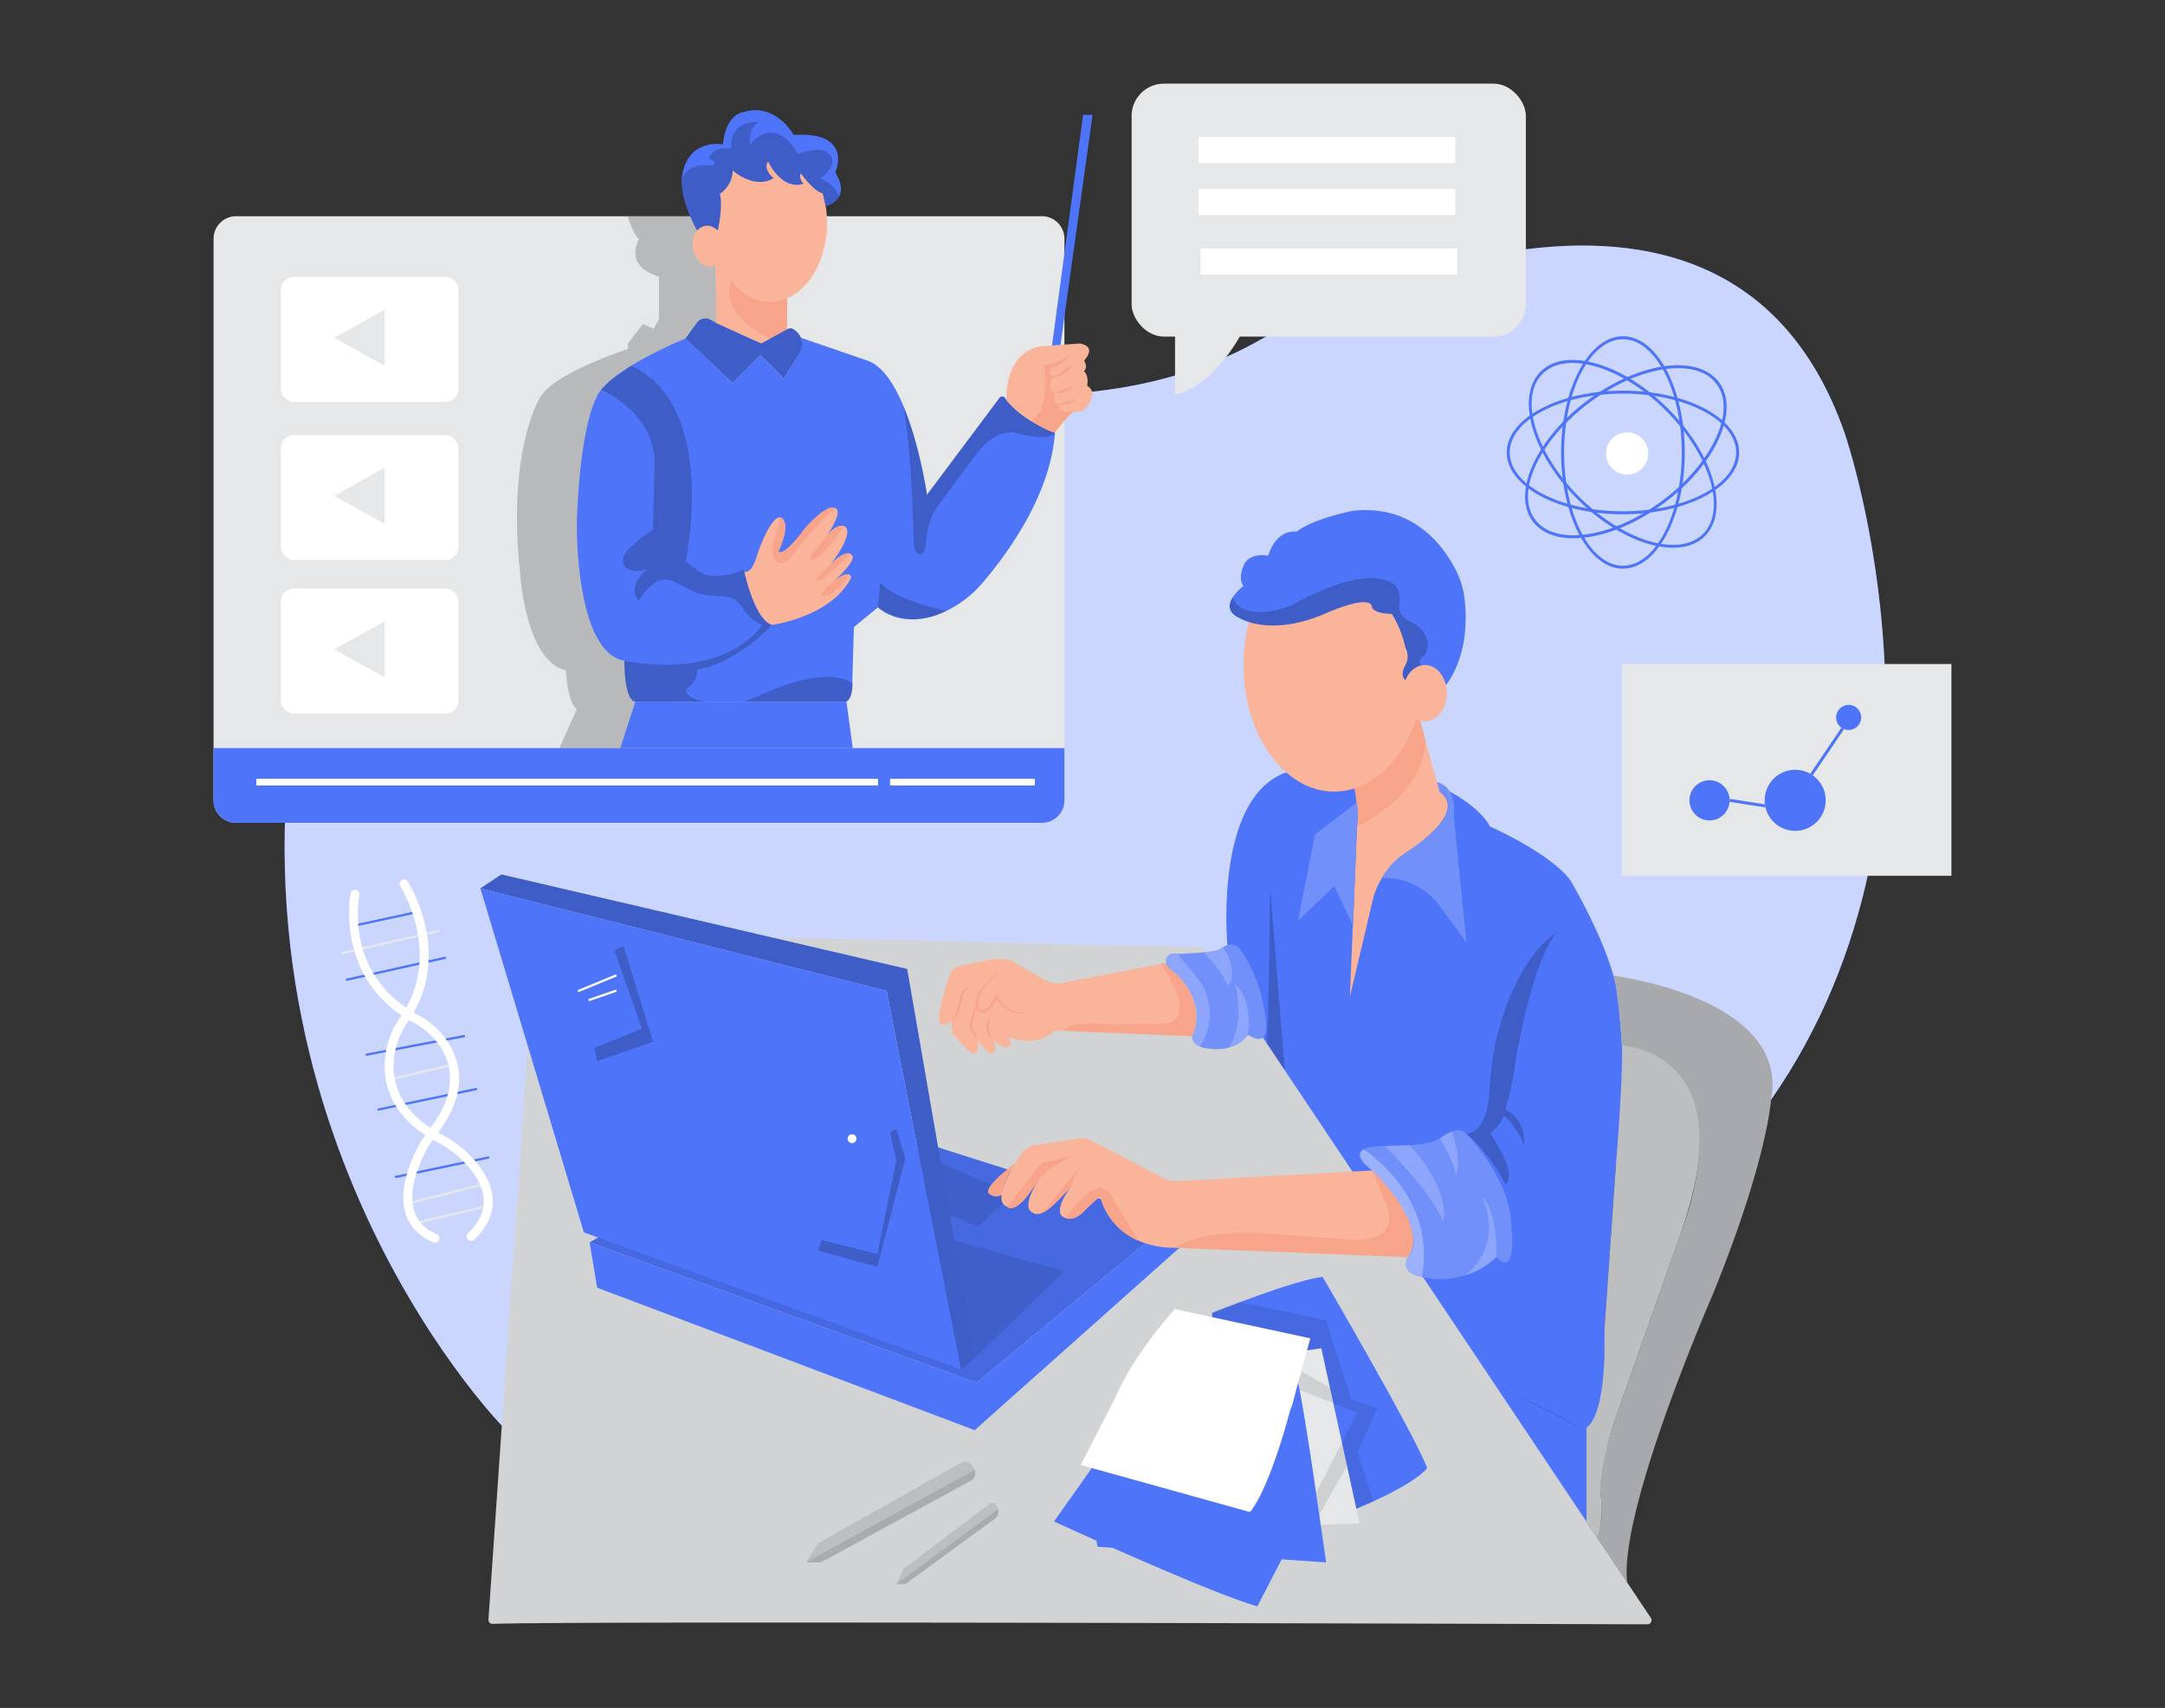 <svg id="ab6845ad-8244-4cc5-81b2-cbd36820fcca" data-name="Layer 1" xmlns="http://www.w3.org/2000/svg" width="865.76" height="682.89" viewBox="0 0 865.76 682.89"><rect x="0" y="0" width="865.76" height="682.89" fill="#333333" stroke="none"/><path d="M200.66,570s-126-129.21-74.47-325.19c0,0,27.58-173.11,193.1-102.06,0,0,103.15,37.62,182.31-5.57,0,0,185.67-108.2,236,35.84,0,0,52.15,149.72-29.41,266.76Z" fill="#4E74F9"/><path d="M200.66,570s-126-129.21-74.47-325.19c0,0,27.58-173.11,193.1-102.06,0,0,103.15,37.62,182.31-5.57,0,0,185.67-108.2,236,35.84,0,0,52.15,149.72-29.41,266.76Z" fill="#fff" opacity="0.7"/><circle cx="650.67" cy="181.32" r="8.45" fill="#fff"/><path d="M649,205.63c-25.63,0-46.47-11.09-46.47-24.72s20.84-24.72,46.47-24.72,46.47,11.09,46.47,24.72S674.57,205.63,649,205.63Zm0-48.26c-25,0-45.28,10.56-45.28,23.54S624,204.44,649,204.44s45.28-10.56,45.28-23.53S673.92,157.37,649,157.37Z" fill="#4E74F9"/><path d="M649,227.38c-13.63,0-24.72-20.85-24.72-46.47s11.09-46.47,24.72-46.47,24.72,20.84,24.72,46.47S662.58,227.38,649,227.38Zm0-91.75c-13,0-23.53,20.31-23.53,45.28S636,226.19,649,226.19s23.53-20.31,23.53-45.28S661.93,135.63,649,135.63Z" fill="#4E74F9"/><path d="M629.2,215.21c-7.29,0-13-2.33-16.29-6.78-8.45-11.31,1.37-33,21.9-48.33,9.9-7.39,20.78-12.24,30.65-13.66s17.77.83,21.91,6.36,4.09,13.64-.12,22.82-11.89,18.12-21.79,25.51-20.78,12.24-30.64,13.66A39.85,39.85,0,0,1,629.2,215.21Zm41.88-68a39,39,0,0,0-5.45.41c-9.68,1.39-20.37,6.16-30.11,13.43-20,14.95-29.72,35.88-21.66,46.67,3.86,5.17,11.24,7.26,20.79,5.89s20.36-6.16,30.1-13.43S682.1,184,686.17,175.12s4.11-16.43.25-21.6C683.33,149.38,678,147.21,671.08,147.21Z" fill="#4E74F9"/><path d="M669,219c-11.19,0-25.8-7-38.2-19.41-8.73-8.73-15.09-18.81-17.91-28.37s-1.73-17.71,3.16-22.6,12.91-6,22.59-3.15,19.64,9.17,28.38,17.91h0c8.73,8.73,15.09,18.81,17.9,28.37s1.74,17.71-3.15,22.59C678.66,217.52,674.21,219,669,219Zm-40.16-73.89c-5,0-9.07,1.47-12,4.35-4.56,4.57-5.58,12.17-2.86,21.42s9,19.27,17.61,27.87C649.34,216.42,671.45,223,681,213.52c4.56-4.56,5.58-12.17,2.85-21.42s-9-19.27-17.61-27.86h0c-8.59-8.6-18.49-14.85-27.86-17.61A33.83,33.83,0,0,0,628.88,145.13Z" fill="#4E74F9"/><rect x="452.52" y="33.44" width="157.66" height="101.14" rx="12.92" fill="#e6e7e8"/><path d="M469.88,157.88V128.14h29.25S488.22,153.42,469.88,157.88Z" fill="#e6e7e8"/><rect x="479.3" y="54.76" width="102.63" height="10.41" fill="#fff"/><rect x="479.3" y="75.58" width="102.63" height="10.41" fill="#fff"/><rect x="480.04" y="99.38" width="102.63" height="10.41" fill="#fff"/><rect x="648.66" y="265.49" width="131.69" height="84.68" fill="#e6e7e8"/><circle cx="717.87" cy="320" r="12.21" fill="#4E74F9"/><circle cx="739.25" cy="286.86" r="5.02" fill="#4E74F9"/><circle cx="683.62" cy="320" r="8.04" fill="#4E74F9"/><rect x="698.17" y="313.91" width="1.19" height="14.39" transform="translate(274.21 962.3) rotate(-81.17)" fill="#4E74F9"/><rect x="719.55" y="299.91" width="22.24" height="1.19" transform="translate(72.24 737.15) rotate(-55.91)" fill="#4E74F9"/><path d="M141.56,370.57a.44.44,0,0,1-.09-.88l25.15-5.46a.45.45,0,1,1,.19.87l-25.15,5.46Z" fill="#4E74F9"/><path d="M136.7,381.55a.45.45,0,0,1-.43-.35.43.43,0,0,1,.33-.53l38.72-8.84a.44.44,0,0,1,.53.34.43.43,0,0,1-.33.53l-38.72,8.84Z" fill="#e6e7e8"/><path d="M138.67,392.16a.45.45,0,0,1-.09-.88l39.29-8.75a.45.45,0,0,1,.53.34.45.45,0,0,1-.34.53l-39.29,8.75Z" fill="#4E74F9"/><path d="M146.65,422.12a.45.45,0,0,1-.44-.36.44.44,0,0,1,.36-.52l38.9-7.4a.45.45,0,0,1,.52.36.46.46,0,0,1-.36.52l-38.9,7.39Z" fill="#4E74F9"/><path d="M156.06,432a.44.44,0,0,1-.43-.34.45.45,0,0,1,.33-.54l25-5.87a.46.46,0,0,1,.54.34.44.44,0,0,1-.33.53L156.16,432Z" fill="#e6e7e8"/><path d="M151.32,444.09a.44.44,0,0,1-.44-.35.45.45,0,0,1,.35-.53L190.32,435a.46.46,0,0,1,.53.35.45.45,0,0,1-.35.53l-39.09,8.17Z" fill="#4E74F9"/><path d="M158.32,471a.44.44,0,0,1-.09-.88l36.93-7.73a.44.44,0,0,1,.52.34.43.43,0,0,1-.34.53L158.41,471Z" fill="#4E74F9"/><path d="M163.21,481.58a.44.44,0,0,1-.43-.33.46.46,0,0,1,.32-.55L193.66,473a.44.44,0,1,1,.22.86l-30.56,7.72Z" fill="#e6e7e8"/><path d="M166.1,489.52a.44.44,0,0,1-.43-.34.45.45,0,0,1,.33-.54l29-6.91a.44.44,0,0,1,.54.33.45.45,0,0,1-.33.54l-29,6.91Z" fill="#e6e7e8"/><path d="M591.12,552.32l43.27,60.4V570.65a7.2,7.2,0,0,1-3.9-.53S597.21,552.06,591.12,552.32Z" fill="#4E74F9"/><path d="M490.85,377.87s-5.58-58.66,23.46-69.05l65.48,7.69s11.83,6.09,16.05,13.94c0,0,23.57,10.37,32,21.32,0,0,14,23.3,18.25,41.82,0,0,6.46,37.05,0,73.54l-4.42,63.42s1.8,29.53-5.23,38.69a4.62,4.62,0,0,1-5.94.88c-8.13-4.4-30.54-16.22-39.37-17.8,0,0-10.91-3.89-38.51-50.15L504.8,414.69Z" fill="#4E74F9"/><path d="M507.91,355.2s-.46,51.75-1.4,62.62l7.56,13.82Z" opacity="0.2"/><path d="M645.19,390.11s70.75,8.74,63,49.63c0,0-1.26,23.55-23,77.2,0,0-37.91,86.57-34.5,115.8l-12-17.93,1.65-6.63a41.13,41.13,0,0,0-.39-11s-1.81-4.28,4.8-26.51l29-82.25s23.6-62.54-25.19-70.34C648.58,418.06,647.43,397,645.19,390.11Z" fill="#a7a9ac"/><path d="M648.58,418.06s33.38,1.48,30.85,41.48c0,0,.49,11.41-7.34,33.62l-27.32,77.49s-5.36,18.07-4.8,26.51a35.12,35.12,0,0,1-1.26,17.65l-4.32-6.47V570.65s6.19-1.84,7.2-27.67l.07-12.43,1.06-15.17,3.36-48.25S649.08,431.34,648.58,418.06Z" fill="#bcbec0"/><path d="M195.33,647.51l18.8-273.23a1.66,1.66,0,0,1,1.7-1.55L480,378.68a1.65,1.65,0,0,1,1.34.74L660.14,646.87a1.65,1.65,0,0,1-1.38,2.58c-39-.13-431.16-1.4-461.71-.17A1.65,1.65,0,0,1,195.33,647.51Z" fill="#d1d3d4"/><path d="M466.31,383.41c.39-1.28,1.56-2.45,4.67-2,0,0,13.95-.32,16.91-1.95,0,0,5.64-4.66,8.55,1,0,0,7,8.56,9.14,23.72,0,0,4.28,16.33-6.61,9.53,0,0-4.08,7.38-16.33,5.44,0,0-4.33-.26-5.55-3.16a3.81,3.81,0,0,1,.09-3c1.27-2.88,4.65-13.76-9.7-25.9A3.53,3.53,0,0,1,466.31,383.41Z" fill="#4E74F9"/><path d="M466.31,383.41c.39-1.28,1.56-2.45,4.67-2,0,0,13.95-.32,16.91-1.95,0,0,5.64-4.66,8.55,1,0,0,7,8.56,9.14,23.72,0,0,4.28,16.33-6.61,9.53,0,0-4.08,7.38-16.33,5.44,0,0-4.33-.26-5.55-3.16a3.81,3.81,0,0,1,.09-3c1.27-2.88,4.65-13.76-9.7-25.9A3.53,3.53,0,0,1,466.31,383.41Z" fill="#fff" opacity="0.2"/><path d="M471,381.45l7.83,9.65a20.72,20.72,0,0,1,3.94,7.59,23.51,23.51,0,0,1-2.94,19.78s-2-.2-2.75-3a4.08,4.08,0,0,1,.24-2.71c1-2.38,2.93-9-2.7-17.91,0,0-3.81-5.26-7.12-7.78,0,0-2.8-2.58-.62-4.68C466.86,382.39,467.9,381.56,471,381.45Z" fill="#fff" opacity="0.2"/><path d="M481.39,380.82s8.06,8,9.71,13.75c0,0,4.69-6-2-15.87,0,0-1.48,1.7-8.19,2.17" fill="#fff" opacity="0.2"/><path d="M493.92,393.42s4.31,15.57-2.71,25.51a12.85,12.85,0,0,0,7.76-5.21S501.5,400.41,493.92,393.42Z" fill="#fff" opacity="0.2"/><path d="M466.18,385.07l-39.33,7.46s-4.47,2.52-11.28-1.95l-9.52-5.51s-3.11-3-12.05-.9L384.55,386a6.33,6.33,0,0,0-4.82,4.16c-2.23,6.51-6.37,19.81-2.84,19.51,0,0,1.55.59,3.69-1.55,0,0-.58,4.66,1.36,6.41l6.07,6.25a1.68,1.68,0,0,0,2.57-.16c.46-.69.74-1.88.41-4a.16.16,0,0,1,.28-.14l3.72,4.16a1.62,1.62,0,0,0,1.81.42c1-.42,2-1.68.31-5.4,0,0,3.88,4.06,6.61,2.81,0,0,1.75-.28-.78-4,0,0,10,4.67,17.91-1.55,0,0,.56-1.56,7.55-.59l48.21,1.95s7.59-14-9.13-27.23A1.8,1.8,0,0,1,466.18,385.07Z" fill="#f9b499"/><path d="M425.56,412.07s.54-4.06,18.72-2.52a26.17,26.17,0,0,0,3.07.09l17.26-.44s8.76,1.21,6.86-9.08a19.14,19.14,0,0,0-1.66-4.88c-1.49-3.06-4.48-9-5.47-9.82l1.84-.35s-.1.84,1.3,2c0,0,15.89,11.52,9.13,27.23Z" fill="#f7a48b"/><path d="M380.58,408.08a10.83,10.83,0,0,0,1.27-2.24c.35-.78.66-1.58.93-2.39s.53-1.63.76-2.45.42-1.66.63-2.5v.14a3,3,0,0,1,.34-1.56,4.22,4.22,0,0,1,.92-1.2,5.33,5.33,0,0,1,1.21-.81,7.21,7.21,0,0,1,1.34-.5,13.91,13.91,0,0,0-1.17.77,7.16,7.16,0,0,0-1,.93,4.18,4.18,0,0,0-.66,1.1,2.77,2.77,0,0,0-.19,1.16v.14c-.16.86-.36,1.72-.58,2.57a24.64,24.64,0,0,1-.87,2.5,14.16,14.16,0,0,1-1.22,2.35A7.54,7.54,0,0,1,380.58,408.08Z" fill="#f7a48b"/><path d="M400.71,387.43c-1.3,1.13-2.56,2.3-3.75,3.54a39.59,39.59,0,0,0-3.35,3.86,15.91,15.91,0,0,0-2.42,4.39,5.18,5.18,0,0,0-.24,2.36,3.67,3.67,0,0,0,1.07,2l0,0a1.67,1.67,0,0,0,.84.25,2.21,2.21,0,0,0,1-.22,5.4,5.4,0,0,0,1.7-1.31,12.35,12.35,0,0,0,1.35-1.85c.42-.64.77-1.34,1.13-2l.36-.69.37.68a14.22,14.22,0,0,0,2.36,3.13,11.14,11.14,0,0,0,3.21,2.27,9.73,9.73,0,0,0,3.83.94,11.16,11.16,0,0,0,2-.08c.67-.08,1.32-.27,2-.39-.65.18-1.29.44-2,.56a10.62,10.62,0,0,1-2,.23,11,11,0,0,1-2.06-.14,10.58,10.58,0,0,1-2-.62,11.8,11.8,0,0,1-3.49-2.25,13.59,13.59,0,0,1-2.59-3.28h.73a24,24,0,0,1-1.14,2.12,13,13,0,0,1-1.41,2,5.94,5.94,0,0,1-2,1.56,2.68,2.68,0,0,1-2.72-.2h0a4.52,4.52,0,0,1-1.27-2.5,6,6,0,0,1,.3-2.73,14.47,14.47,0,0,1,2.67-4.54,34.51,34.51,0,0,1,3.59-3.76A44.61,44.61,0,0,1,400.71,387.43Z" fill="#f7a48b"/><path d="M390.49,401.32c-.19,1.35-.44,2.68-.74,4s-.67,2.66-1,3.89a3.71,3.71,0,0,0,.1,1.78,13.28,13.28,0,0,0,.79,1.77c.59,1.22,1.12,2.46,1.6,3.73q-1.18-1.65-2.22-3.39a10.4,10.4,0,0,1-1-1.85,4.59,4.59,0,0,1-.17-2.21c.36-1.38.75-2.61,1.18-3.91S390,402.57,390.49,401.32Z" fill="#f7a48b"/><path d="M397.11,415.66a5.82,5.82,0,0,1-2.64-4.51,6.86,6.86,0,0,1,.36-2.67,8.36,8.36,0,0,1,.54-1.22,10.44,10.44,0,0,1,.76-1.08c-.1.43-.24.84-.35,1.25s-.21.81-.26,1.22a9.51,9.51,0,0,0-.14,2.43,8.07,8.07,0,0,0,.53,2.36A9.81,9.81,0,0,0,397.11,415.66Z" fill="#f7a48b"/><line x1="468.49" y1="498.85" x2="468.46" y2="498.85" fill="none" stroke="#ed1c24" stroke-miterlimit="10"/><path d="M586.38,453.31S595,459.85,602,473.47c0,0,5.77-2.62-6-20.16,0,0,4.45-3.93,5.5-7.34,0,0,6,5.77,7.86,12,0,0,1.57-9.69-7.34-14.4a134.87,134.87,0,0,0,4.19-20.17s6.06-38,16.24-50.55c0,0-16,8.65-24.36,43.74a149.85,149.85,0,0,0-2.61,21.22S594.84,452.78,586.38,453.31Z" opacity="0.2"/><path d="M598.35,502.65a32.65,32.65,0,0,1-29.79,7.9l-.58-.15s-8-.84-5.2-7.75c0,0,11.21-7.94-14.06-34.67,0,0-8.48-6.16-3.28-8.44a3.66,3.66,0,0,1,.53-.21s.79-1.31,15.2-1.31c0,0,10-.17,14.67-2.84,0,0,6.41-5.73,10.54-1.88,0,0,17.55,17.81,18,36.67C604.41,490,607,511.39,598.35,502.65Z" fill="#4E74F9"/><path d="M598.35,502.65a32.65,32.65,0,0,1-29.79,7.9l-.58-.15s-8-.84-5.2-7.75c0,0,11.21-7.94-14.06-34.67,0,0-8.48-6.16-3.28-8.44a3.66,3.66,0,0,1,.53-.21s.79-1.31,15.2-1.31c0,0,10-.17,14.67-2.84,0,0,6.41-5.73,10.54-1.88,0,0,17.55,17.81,18,36.67C604.41,490,607,511.39,598.35,502.65Z" fill="#fff" opacity="0.2"/><path d="M568.56,510.55l-.58-.15s-8-.84-5.2-7.75c0,0,11.21-7.94-14.06-34.67,0,0-8.48-6.16-3.28-8.44C554.1,465.74,573.72,483.13,568.56,510.55Z" fill="#fff" opacity="0.3"/><path d="M553.82,458.17s18.61,18.45,23.32,30.23c0,0,3.47-11.79-13.33-30.51Z" fill="#fff" opacity="0.2"/><path d="M575.84,455.18s6.28,10.44,6.28,15.15c0,0,2.81-6.22-1.61-17.91A26.12,26.12,0,0,0,575.84,455.18Z" fill="#fff" opacity="0.2"/><path d="M585.77,510s16-10.73,6.86-31.61c0,0,6.09,4.45,5.72,24.28A29.36,29.36,0,0,1,585.77,510Z" fill="#fff" opacity="0.2"/><polygon points="372.35 457.89 468.46 488.4 390.49 552.83 235.77 496.75 250.79 488.04 372.35 457.89" fill="#4E74F9"/><polygon points="372.35 457.89 468.46 488.4 390.49 552.83 235.77 496.75 250.79 488.04 372.35 457.89" opacity="0.1"/><polygon points="235.77 496.75 238.81 514.86 389.77 571.82 474.06 496.75 468.46 488.4 390.49 552.83 235.77 496.75" fill="#4E74F9"/><polygon points="192.1 355.2 200.5 349.63 362.76 387.43 389.77 542.99 384.28 547.49 354.55 396.18 192.1 355.2" fill="#4E74F9"/><polygon points="192.1 355.2 200.5 349.63 362.76 387.43 389.77 542.99 384.28 547.49 354.55 396.18 192.1 355.2" opacity="0.2"/><polygon points="389.77 542.99 425.49 508.19 381.62 496.01 389.77 542.99" opacity="0.1"/><polygon points="379.88 486.03 391.27 490.38 405.28 477.39 376.23 464.97 379.88 486.03" opacity="0.1"/><path d="M388.25,592l-60,32.71h-6l4.8-7.64,57.21-32.18a3.44,3.44,0,0,1,4.67,1.28l.63,1.1a3.49,3.49,0,0,1,.19.39A3.44,3.44,0,0,1,388.25,592Z" fill="#bcbec0"/><path d="M388.25,592l-60,32.71h-6l67.5-37A3.44,3.44,0,0,1,388.25,592Z" opacity="0.1"/><path d="M398.17,607l-36.12,26.34h-3.61l2.89-6.15,34.45-25.92c1-.74,2.24-.28,2.81,1l.38.89c0,.11.08.21.12.32A3.27,3.27,0,0,1,398.17,607Z" fill="#bcbec0"/><path d="M398.17,607l-36.12,26.34h-3.61l40.65-29.83A3.27,3.27,0,0,1,398.17,607Z" opacity="0.1"/><path d="M484.73,524.9s33.54-13.38,44.18-14.35c0,0,36.35,62.18,41.79,76.37,0,0-3.55,6-28.31,16.32l-57.66-74Z" fill="#4E74F9"/><polygon points="484.73 526.63 484.73 524.9 495.73 520.68 530.29 527.78 540.38 559.51 550.88 562.91 542.81 580.57 549.17 600.28 542.39 603.24 484.73 529.19 484.73 526.63" opacity="0.1"/><path d="M541.09,311.27s2.59,14.51,1.56,19.18l-2.86,68.17,9.08-38.36s1.75-11,12.9-19c.34-.24.68-.47,1-.69,3.39-2.18,24.1-16.08,12.89-24l-8.61-31.29Z" fill="#f9b499"/><path d="M541.09,311.27s2.72,13.48,1.56,19.18c0,0,26.26-11.37,27.42-34.39l-3-10.84Z" fill="#f7a48b"/><ellipse cx="533.54" cy="265.89" rx="36.28" ry="50.62" fill="#f9b499"/><path d="M578.22,273.88l-11.71-1.4L562,272c-2.38-2.25,0-6.06,0-6.06a7.13,7.13,0,0,0,0-7,40.55,40.55,0,0,0-5.44-13.48c-8.55-.25-8-3.25-8-3.25-1.81-4.54-18.39,3-18.39,3C507.65,255,495.47,247,495.47,247c-4.72-2.23-4.21-5.45-2.55-8.09a19.75,19.75,0,0,1,4.34-4.61c-2.36-2.86,0-8,0-8,2-5.7,9.88-4.14,9.88-4.14,3.62-11.15,11.4-9.59,11.4-9.59,6.48-5.19,22.29-8.3,22.29-8.3,24.74-2.85,36.9,14.68,41.62,24.21a33.89,33.89,0,0,1,3.24,11.19C588.26,262.49,578.22,273.88,578.22,273.88Z" fill="#4E74F9"/><path d="M569.71,262s-3,1.36-1.48,4.09l-1.72,6.4L562,272c-2.38-2.25,0-6.06,0-6.06a7.13,7.13,0,0,0,0-7,40.55,40.55,0,0,0-5.44-13.48c-8.55-.25-8-3.25-8-3.25-1.81-4.54-18.39,3-18.39,3C507.65,255,495.47,247,495.47,247c-4.72-2.23-4.21-5.45-2.55-8.09.12.37,3.44,10.54,23.55,3.16,0,0,29-17.37,41.21-8.3,0,0,2.34,2.08,2.07,7.26,0,0-1.66,4.37,3.37,7C563.12,248,574.74,253.14,569.71,262Z" opacity="0.2"/><ellipse cx="569.82" cy="277.15" rx="8.78" ry="11.27" fill="#f9b499"/><path d="M542.56,320.81l-16.69,12.84-6.82,34.49,14.49-13.84,7.55,15.85,1.56-39.7A31.22,31.22,0,0,0,542.56,320.81Z" fill="#4E74F9"/><path d="M542.56,320.81l-16.69,12.84-6.82,34.49,14.49-13.84,7.55,15.85,1.56-39.7A31.22,31.22,0,0,0,542.56,320.81Z" fill="#fff" opacity="0.2"/><path d="M552.61,351.05s13.81-1.49,23.48,11.72l10.29,14-5.07-50.84s2-10.62-6.68-13.26l1.06,3.86s7.77,4.33-.06,13.09c0,0-3.85,5.12-12.83,10.93A29.21,29.21,0,0,0,552.61,351.05Z" fill="#4E74F9"/><path d="M552.61,351.05s13.81-1.49,23.48,11.72l10.29,14-5.07-50.84s2-10.62-6.68-13.26l1.06,3.86s7.77,4.33-.06,13.09c0,0-3.85,5.12-12.83,10.93A29.21,29.21,0,0,0,552.61,351.05Z" fill="#fff" opacity="0.2"/><path d="M406.18,465S391.46,475.52,396,477.66a4.15,4.15,0,0,0,4.66,0S400.77,473.07,406.18,465Z" fill="#f7a48b"/><path d="M562.78,502.65l-92.95-3.77c-.45,0-.9,0-1.34,0A36.21,36.21,0,0,1,455.14,496a26.21,26.21,0,0,1-15.21-17.73l-5.52,5c-3.66,4.38-6.68,4.25-8.05,3.85a3,3,0,0,1-.8-.34c-4.84-2.15,1.89-11.17,2.52-12l-6,6.23c-6.28,6.27-8.8,4-8.8,4-4.93-1.85.22-10.42,2.25-13.48l-3.46,4.94c-6.74,9.3-9.34,6-9.34,6-6.31-2.17,2.08-15.79,6-21.55a7,7,0,0,1,4.78-3l18.28-2.73a7.35,7.35,0,0,1,4.47.76l28.77,15a11.44,11.44,0,0,0,5.91,1.28L548.72,468C573.59,493.6,562.78,502.65,562.78,502.65Z" fill="#f9b499"/><path d="M402.75,482.55,416.57,465l11.81-2.76-8.8,5.28-3.26,3-5.58,7.8S405.77,484.9,402.75,482.55Z" fill="#f7a48b"/><path d="M416.77,485,430.67,468a.06.06,0,0,1,.1.07l-2.64,6.65S419.83,483.93,416.77,485Z" fill="#f7a48b"/><path d="M455.14,496a26.21,26.21,0,0,1-15.21-17.73l-5.52,5c-3.66,4.38-6.68,4.25-8.05,3.85h0s11.53-18.9,17.8-9.28Z" fill="#f7a48b"/><path d="M562.78,502.65c9.48-12.47-14.06-34.67-14.06-34.67l6.18,15.07C559,496,543,495.88,543,495.88L503.84,493c-24.25-1.28-34,5.84-34,5.84Z" fill="#f7a48b"/><polygon points="192.1 355.2 233.49 492.75 384.28 547.49 354.55 396.18 192.1 355.2" fill="#4E74F9"/><polygon points="329.51 493.36 327.06 500.04 350.87 506.49 362 463.32 358.44 451.35 354.92 453.3 329.51 493.36" opacity="0.2"/><polygon points="245.65 379.87 249.33 378.27 261.16 416.48 238.83 424.27 230.57 387.43 245.65 379.87" opacity="0.2"/><polygon points="223.87 384.97 245.09 378.27 256.7 411.32 231.91 421.26 223.87 384.97" fill="#4E74F9"/><path d="M231.46,396.63a.48.48,0,0,1-.42-.28.46.46,0,0,1,.25-.59L246,389.69a.45.45,0,1,1,.35.83l-14.74,6.07A.39.39,0,0,1,231.46,396.63Z" fill="#fff"/><path d="M235.77,400.22a.46.46,0,0,1-.43-.31.45.45,0,0,1,.28-.57l10.44-3.59a.44.44,0,0,1,.57.28.45.45,0,0,1-.28.57l-10.43,3.59Z" fill="#fff"/><polygon points="328.62 451.35 332.4 462.2 319.49 493.58 350.87 501.37 358.44 463.76 354.92 448.56 328.62 451.35" fill="#4E74F9"/><circle cx="340.72" cy="455.28" r="1.75" fill="#fff"/><path d="M443.38,588.86l-.94,3.52,61,15.93s16.38-38.71,17.17-47.74l-1.56-7.74s-9.71,40.58-19.24,51.72Z" opacity="0.1"/><path d="M436.58,587l-15.09,21.34s63,28.93,81.33,33.91l40-77.39-23-9.1Z" fill="#4E74F9"/><polygon points="519.81 540.29 528.39 539.09 543.67 609.1 521.87 609.96 514.15 542.99 519.81 540.29" fill="#e6e7e8"/><polygon points="526.29 596.81 527.56 605.53 538.66 586.14 536.62 576.8 526.29 596.81" opacity="0.1"/><polygon points="519.81 555.73 519.05 552.83 520.61 548.43 531.82 554.81 533.18 561.02 519.81 555.73" opacity="0.1"/><path d="M443.38,588.86s-6.89,24.54-4.35,29.59l91.26,6.24s-8.69-62.25-11.24-71.86c0,0-9.15,39.26-19.24,51.72Z" fill="#4E74F9"/><path d="M432.13,585.73l67.68,18.82s5.56-5,13.9-32.73L524,535.12l-54.2-11.71s-15.83,17.13-23.64,35c-.33.76-.67,1.5-1.05,2.23Z" fill="#fff"/><path d="M85.41,95.45V320a9,9,0,0,0,9,9H416.66a9,9,0,0,0,9-9V95.45a9,9,0,0,0-9-9H94.4A9,9,0,0,0,85.41,95.45Z" fill="#e6e7e8"/><path d="M276,86.46H251.05s1.88,6.71,4.48,9.2c0,0-6.59,10.65,8,14.94v17l-2.16,3.87-4.29-1.93-6,7.82v2.19S219.49,149.68,215.41,160c0,0-12.49,20.89-7.52,68.24,0,0,2,36.24,18.41,39.75,0,0,.58,13.16,4.38,15.49l-7,15.64h24.39l17.41-9.28,31-173.34-4.82-30Z" opacity="0.2"/><path d="M85.41,299.11V320a9,9,0,0,0,9,9H416.66a9,9,0,0,0,9-9V299.11Z" fill="#4E74F9"/><rect x="102.51" y="311.39" width="311.3" height="2.66" transform="translate(516.32 625.44) rotate(-180)" fill="#fff"/><rect x="351.11" y="303.93" width="4.82" height="18.85" transform="translate(707.05 626.72) rotate(-180)" fill="#4E74F9"/><path d="M249.69,264.18s-.3,15.2,4.38,16.37h83s4.09,1.46,3.79-9.07l.59-20.74,9.64-7.9s9.82,9.81,27.43,1.38a44.26,44.26,0,0,0,14.34-11.14c8.79-10.2,27.2-34.39,29-60.1h0c-.45-.16-13.9-5.35-20-13.9a1.33,1.33,0,0,0-2.17,0L370.7,197.82s-2.92-20.2-9.63-35.95c-3.68-8.65-8.51-16-14.63-17.83l-26.18-9s1.12,2.28-.49,6.23l-6.37,10.09-9.31-9.44L293,153.11l-18.84-17.78s-32.38,13.1-35.89,24.21c0,0-6.42,11.1-7.59,49.69C230.69,209.23,229.81,260.67,249.69,264.18Z" fill="#4E74F9"/><path d="M361.07,161.87c3.38,16.63,4.2,49,4.34,56a4.59,4.59,0,0,0,1.07,2.93c1.32,1.53,2.32.77,2.93-.14a4.61,4.61,0,0,0,.72-2.45,39.05,39.05,0,0,1,1.79-9.71,21.53,21.53,0,0,1,3.3-6.45l14.19-19.09c8.47-12.28,16.65-9.94,16.65-9.94,14,3.78,15.79,0,15.79,0h0c-.45-.16-13.9-5.35-20-13.9a1.33,1.33,0,0,0-2.17,0L370.7,197.82S367.78,177.62,361.07,161.87Z" opacity="0.2"/><path d="M378.54,244.22s-19.83-3.71-26.55-11.31l-.88,9.93S362.13,252.61,378.54,244.22Z" opacity="0.2"/><path d="M308.73,249.86s-6.2.29-11.28-22.22A24.88,24.88,0,0,1,282.72,230c-2.05-.29-8.55-5.55-8.55-5.55s13.4-62-21.76-78.19l-8.33,5.89-3.69,3.71s23.33,9.54,21.28,32.34l-.59,23.68s-11.69,7.31-12,11.69c0,0-.58,6.72,9.65,4.09,0,0-8.47,6.54-3.22,12.62,0,0,6.43-12.32,14.62-7.35l7.3,3.5s1.17,1.46,10.53,2.05c0,0,5.78-1.17,9.47,5.26a16.13,16.13,0,0,0,7.33,6.14s-13.14,21.92-55.09,14.32c0,0-.16,16.37,4.38,16.37h27.77s-8.85-1.61-7.28-5.33a8,8,0,0,0,4.21-7.68S291.78,267,308.73,249.86Z" opacity="0.2"/><path d="M297.66,228.57s4,19,11.07,21.29c0,0,23.75-3.14,31.64-18.93,0,0-.21-4.08-7.25,1.8,1.45-1.31,10.27-9.39,7.25-11,0,0-1.75-2.83-8.53,4.37.47-.59,8.9-11.27,6.56-15.11,0,0-2.43-3-7.53,2.88,2.81-4.27,5.89-10,2.92-10.77,0,0-2.63-2.2-12.05,8.33,0,0-7.9,11.2-10.52,9.12,0,0,4.46-8.75,2.11-12.64a1.93,1.93,0,0,0-1.57-1h0a1.74,1.74,0,0,0-1.1.32c-1.59,1.09-4.27,4.43-7.76,14.24C302.89,221.51,301,229.48,297.66,228.57Z" fill="#f9b499"/><path d="M339.61,229.72s-6.69,10.31-11,8.34c0,0-1.86,0,4.28-5.15C332.92,232.91,337,229.05,339.61,229.72Z" fill="#f7a48b"/><path d="M339.61,221.63s-10.2,11-12.5,10.51,4.71-6,4.71-6S336.87,220.12,339.61,221.63Z" fill="#f7a48b"/><path d="M337.51,210.4s-9.52,14.06-13,13.52c0,0-1.8-.62,3.43-6C327.91,217.91,333.56,208.82,337.51,210.4Z" fill="#f7a48b"/><path d="M309.35,222.93c3.07,6.14,8.77-2.39,8.77-2.39,4.05-6.24,15.67-17.45,15.67-17.45s-2.63-2.2-12.05,8.33c0,0-7.9,11.2-10.52,9.12,0,0,4.46-8.75,2.11-12.64a1.93,1.93,0,0,0-1.57-1h0c.32,1.8-.63,4.76-1.43,6.8a17.57,17.57,0,0,0-1.24,7.13A8.93,8.93,0,0,0,309.35,222.93Z" fill="#f7a48b"/><path d="M341,273.41s-7.46-7.28-30.32,1.82l-13,5.32h39.43S340.92,282.22,341,273.41Z" opacity="0.2"/><polygon points="338.5 280.55 341 299.11 248.06 299.11 254.07 280.55 338.5 280.55" fill="#4E74F9"/><path d="M433.5,144.16s5.58-5.52-1.72-6.84L417,138.44s-14.46.1-14.6,21.45c0,0,5.9,8.13,19.41,13.09,0,0,4.63-7.06,7.35-8.35,0,0,4.66.86,6.34-3.43,0,0,3.54-4.15-.75-7,0,0,.86-4-1.29-5.72C433.5,148.46,435.22,146.88,433.5,144.16Z" fill="#f9b499"/><path d="M428.35,141.3s-4.92,4.38-10.14,4.58a.52.52,0,0,0-.52.58c.43,3.15,2,18.15-5.52,21.61,0,0,5.87,4.1,9.68,4.91,0,0,4.35-5.91,7.35-8.35,0,0-6,.72-5.86-2.72,0,0-3-.66-1.49-4.77,0,0-4.2-1.16-.42-6.27a.38.38,0,0,0-.22-.6c-.93-.16-2.33-.81-.52-3.39A13.31,13.31,0,0,0,428.35,141.3Z" fill="#f7a48b"/><path d="M429.2,145.45c-1.36.91-2.58,1.86-3.86,2.76-.63.46-1.28.88-1.92,1.33s-1.32.84-2,1.33a9.63,9.63,0,0,0,4.5-1.83,12.27,12.27,0,0,0,1.84-1.61A8.27,8.27,0,0,0,429.2,145.45Z" fill="#f7a48b"/><path d="M429.2,154.33c-1.27.51-2.45.94-3.67,1.38l-1.82.66a18.29,18.29,0,0,0-1.86.77,8.5,8.5,0,0,0,4-.47,8.79,8.79,0,0,0,1.84-.92A5,5,0,0,0,429.2,154.33Z" fill="#f7a48b"/><path d="M430.35,159.62a28.93,28.93,0,0,0-3.59.85c-.58.19-1.16.37-1.73.61a9.79,9.79,0,0,0-1.69.83,10.1,10.1,0,0,0,3.72-.46,12.45,12.45,0,0,0,1.74-.71A5.42,5.42,0,0,0,430.35,159.62Z" fill="#f7a48b"/><polygon points="436.91 45.9 424.08 137.91 420.69 138.16 433.11 45.9 436.91 45.9" fill="#4E74F9"/><rect x="112.3" y="110.72" width="71.03" height="49.98" rx="5.14" transform="translate(295.63 271.43) rotate(-180)" fill="#fff"/><polygon points="153.81 123.83 153.81 146.24 133.64 135.03 153.81 123.83" fill="#e6e7e8"/><rect x="112.3" y="173.93" width="71.03" height="49.98" rx="5.14" transform="translate(295.63 397.85) rotate(-180)" fill="#fff"/><polygon points="153.81 187.04 153.81 209.45 133.64 198.24 153.81 187.04" fill="#e6e7e8"/><rect x="112.3" y="235.32" width="71.03" height="49.98" rx="5.14" transform="translate(295.63 520.63) rotate(-180)" fill="#fff"/><polygon points="153.81 248.43 153.81 270.84 133.64 259.63 153.81 248.43" fill="#e6e7e8"/><ellipse cx="283.37" cy="98.41" rx="6.36" ry="8.22" transform="translate(-13.41 54.78) rotate(-10.79)" fill="#f9b499"/><polygon points="314.72 112.33 314.72 131.62 304.44 137.32 286.44 129.21 285.83 95.66 314.72 112.33" fill="#f9b499"/><path d="M314.72,119.27v12.35L308,135.33s-21-9.2-15.38-23C292.66,112.32,300.47,124.68,314.72,119.27Z" fill="#f7a48b"/><ellipse cx="308.04" cy="89.2" rx="22.69" ry="31.46" fill="#f9b499"/><path d="M278.78,92.17s3.57-4.37,8.25,0c0,0,2.15-9.44.84-14.7A11.45,11.45,0,0,0,293,68.15s8.56,7.79,16.34,3.07c0,0-4.39-3.4-2.19-6.68,0,0,5.37,11.84,14.24,8.88,0,0-2.18-1.76-1.19-4.16,0,0,5.39,7.54,8.83,8l1.16,5.19s3.81-.85,5.4-3.94c1.07-2.08,1.14-5.15-1.58-9.63,0,0,4.16-8.54-3.3-12.93,0,0-3.72-2.63-13.37-2,0,0-7-12.93-19.73-9.21,0,0-7.23.23-8.54,13,0,0-13.82-2.64-16.23,12.27a9.51,9.51,0,0,0-.26,1.94C272.47,75,273.09,81.71,278.78,92.17Z" fill="#4E74F9"/><path d="M278.78,92.17s3.57-4.37,8.25,0c0,0,2.15-9.44.84-14.7A11.45,11.45,0,0,0,293,68.15s8.56,7.79,16.34,3.07c0,0-4.39-3.4-2.19-6.68,0,0,5.37,11.84,14.24,8.88,0,0-2.18-1.76-1.19-4.16,0,0,5.39,7.54,8.83,8l1.16,5.19s3.81-.85,5.4-3.94a13.4,13.4,0,0,0-7.5-7.1s8.65-6.26,2.62-10.42c0,0-2.24-2.89-11.64.69,0,0-8-16.36-19.16-4,0,0-1-6.37,3.51-8.78,0,0-11.61-1.64-11,10.64,0,0-6.69-1.86-9.09,4,0,0,3.5.22,2,2.74,0,0-9.91-2.08-12.75,5.56C272.47,75,273.09,81.71,278.78,92.17Z" opacity="0.2"/><path d="M313.41,151.35l-9.32-9.42L293,153.11l-18.85-17.78,4.52-6.27a4.22,4.22,0,0,1,5.59-1.14l2.16,1.29,18,8.11L315,131.54a2.23,2.23,0,0,1,2.27.08c1.89,1.21,5.07,4.2,2.5,9.65Z" fill="#4E74F9"/><path d="M313.41,151.35l-9.32-9.42L293,153.11l-18.85-17.78,4.52-6.27a4.22,4.22,0,0,1,5.59-1.14l2.16,1.29,18,8.11L315,131.54a2.23,2.23,0,0,1,2.27.08c1.89,1.21,5.07,4.2,2.5,9.65Z" opacity="0.2"/><path d="M173.91,496.89a1.78,1.78,0,0,1-.71-.15c-5.3-2.3-8.88-5.85-10.64-10.55-3.13-8.33.16-18.42,3.47-25.42a55.7,55.7,0,0,1,6.12-9.82c11.83-15.52,8.06-27,2.81-34a29.53,29.53,0,0,0-9.65-8.12c-31.77-17.12-25.15-51.38-25.08-51.73a1.79,1.79,0,0,1,3.5.72c-.27,1.3-6.13,32,23.28,47.87a32.91,32.91,0,0,1,10.79,9.11c6,7.91,10.37,21-2.81,38.29a51.25,51.25,0,0,0-5.73,9.18c-3,6.38-6,15.48-3.36,22.64,1.41,3.75,4.34,6.62,8.72,8.53a1.78,1.78,0,0,1-.71,3.42Z" fill="#fff"/><path d="M188.38,496.15a1.76,1.76,0,0,1-1.29-.55,1.78,1.78,0,0,1,.06-2.52c4.2-4,6.32-8.28,6.31-12.71,0-6.86-5.05-13.08-9.27-17.08a43.47,43.47,0,0,0-9.62-6.76c-21.75-11.6-21.88-28.38-20-37.36a34.47,34.47,0,0,1,5.6-12.55c17.24-25,.09-51.94-.09-52.21a1.8,1.8,0,0,1,.52-2.47,1.78,1.78,0,0,1,2.47.52c.19.29,18.66,29.14,0,56.18a31.2,31.2,0,0,0-5,11.26c-2,9.76-.5,23.5,18.21,33.48a47.3,47.3,0,0,1,10.39,7.32c4.73,4.48,10.38,11.54,10.39,19.67,0,5.44-2.49,10.59-7.42,15.29A1.76,1.76,0,0,1,188.38,496.15Z" fill="#fff"/></svg>